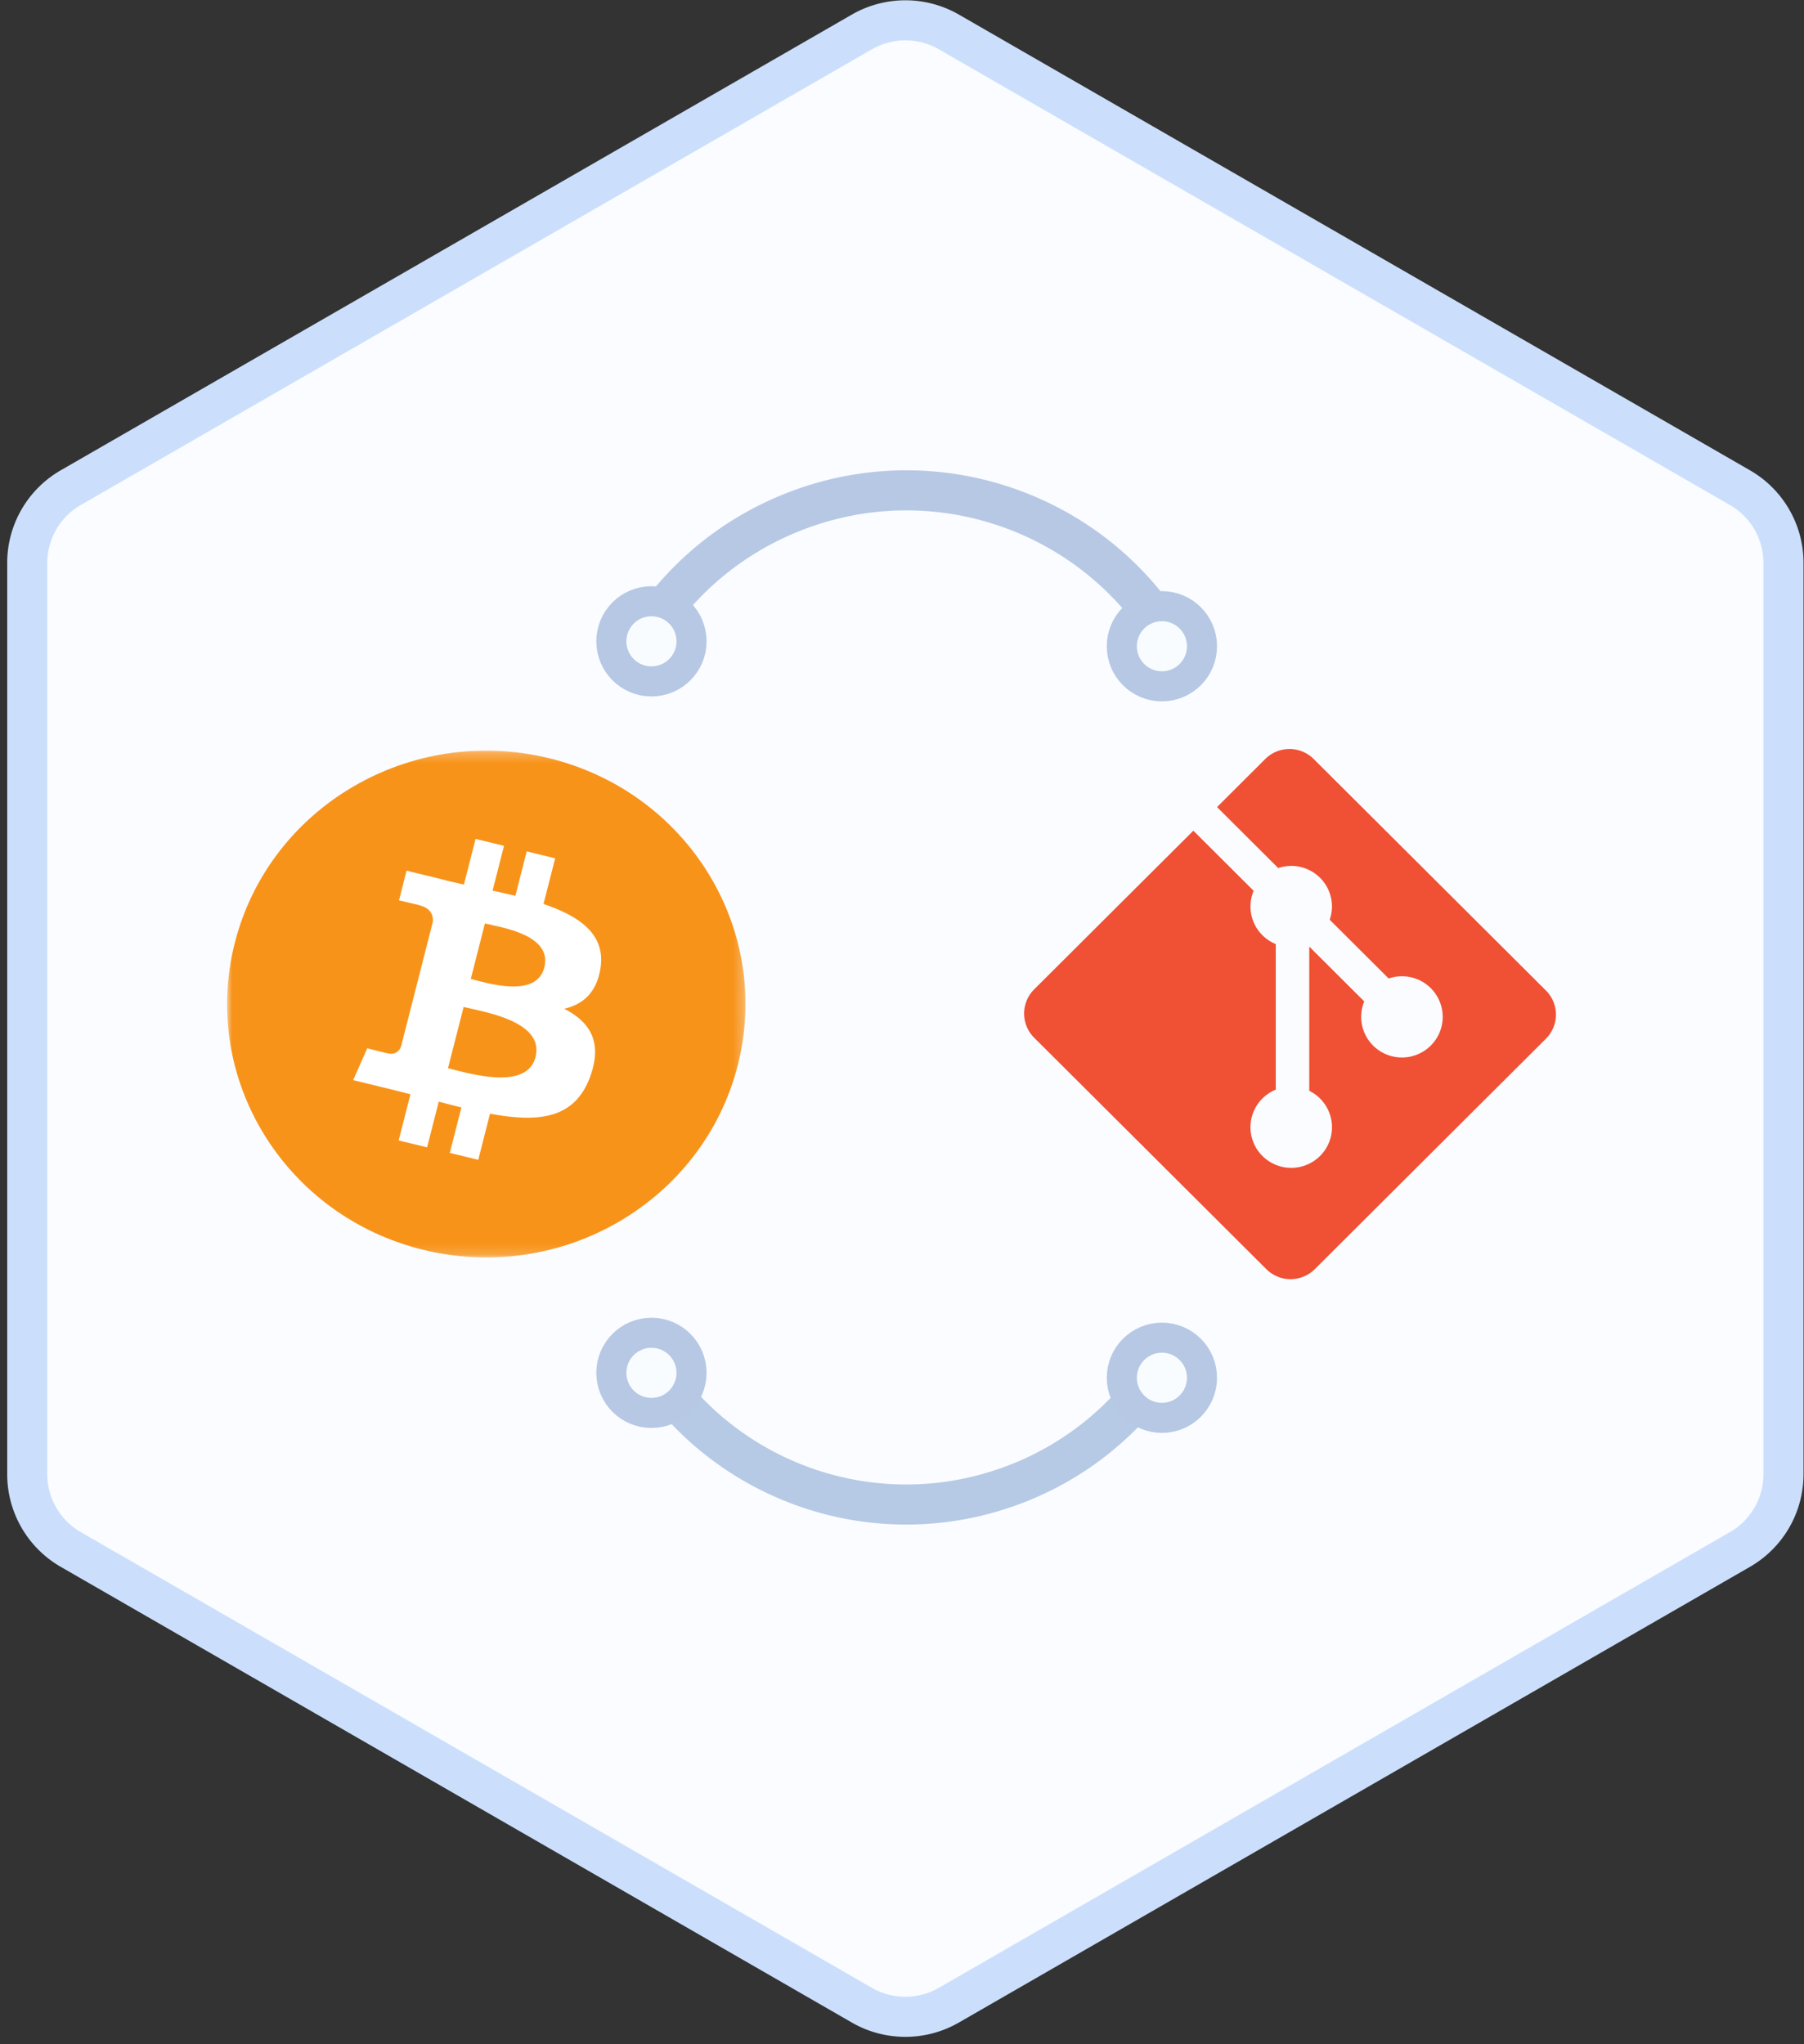 <svg width="180" height="204" viewBox="0 0 180 204" xmlns="http://www.w3.org/2000/svg" xmlns:xlink="http://www.w3.org/1999/xlink"><rect x="0" y="0" width="180" height="204" fill="#333333" stroke="none"/><title>Bit_to Git</title><defs><path id="a" d="M0 50.832V.252h51.729v50.58z"/></defs><g transform="translate(2.422 1.406)" fill="none" fill-rule="evenodd"><path d="M175.53 145.714V54.765a8.665 8.665 0 0 0-4.344-7.507L92.258 1.784a8.704 8.704 0 0 0-8.687 0L4.64 47.258a8.665 8.665 0 0 0-4.343 7.507v90.949a8.665 8.665 0 0 0 4.344 7.507l78.929 45.474a8.704 8.704 0 0 0 8.687 0l78.928-45.474a8.666 8.666 0 0 0 4.344-7.507" stroke="#CBDFFC" stroke-width="4" fill="#FAFCFF"/><path d="M151.824 97.436l-23.168-23.099a3.425 3.425 0 0 0-4.833 0l-4.81 4.797 6.102 6.085a4.066 4.066 0 0 1 4.175.97 4.04 4.04 0 0 1 .964 4.188l5.882 5.864a4.067 4.067 0 0 1 4.202.962 4.045 4.045 0 0 1 0 5.733 4.075 4.075 0 0 1-5.753 0 4.046 4.046 0 0 1-.884-4.409l-5.486-5.469v14.392a4.047 4.047 0 0 1 1.075 6.501 4.076 4.076 0 0 1-5.75 0 4.047 4.047 0 0 1 1.332-6.619V92.806a4.045 4.045 0 0 1-2.207-5.317l-6.016-5.998-15.886 15.837a3.403 3.403 0 0 0 0 4.82l23.168 23.099a3.426 3.426 0 0 0 4.833 0l23.06-22.992a3.4 3.4 0 0 0 0-4.82" fill="#F05033"/><g transform="translate(20.233 73.248)"><mask id="b" fill="#fff"><use xlink:href="#a"/></mask><path d="M50.955 31.66C47.5 45.209 33.464 53.453 19.605 50.075 5.752 46.697-2.681 32.974.776 19.426 4.228 5.876 18.264-2.37 32.118 1.007 45.978 4.386 54.41 18.111 50.955 31.66" fill="#F8931A" mask="url(#b)"/></g><path d="M51.891 95.136c-.8 3.135-5.74 1.542-7.341 1.152l1.413-5.54c1.601.39 6.761 1.119 5.928 4.388m-.877 8.94c-.878 3.447-6.812 1.584-8.736 1.117l1.559-6.11c1.924.47 8.093 1.4 7.177 4.994m6.484-8.891c.514-3.365-2.106-5.174-5.69-6.381l1.163-4.558-2.839-.691-1.13 4.438c-.747-.183-1.513-.353-2.275-.523l1.14-4.469-2.836-.691-1.164 4.557c-.618-.138-1.224-.274-1.812-.416l.004-.015-3.914-.955-.756 2.963s2.106.473 2.061.501c1.15.28 1.358 1.025 1.323 1.614l-1.325 5.193c.08.02.183.05.296.093l-.3-.072-1.856 7.275c-.14.341-.498.853-1.301.659.028.04-2.062-.504-2.062-.504l-1.41 3.177 3.694.9c.687.168 1.36.344 2.024.51l-1.176 4.61 2.835.692 1.164-4.561c.775.204 1.525.395 2.262.574l-1.16 4.54 2.839.69 1.174-4.6c4.84.895 8.478.534 10.011-3.746 1.234-3.446-.062-5.433-2.608-6.73 1.855-.418 3.251-1.61 3.624-4.074" fill="#FFF"/><path d="M62.269 61.488A30.59 30.59 0 0 1 76.012 49.98c13.464-5.715 28.716-1.098 36.876 10.28" stroke="#B6C8E4" stroke-width="4" stroke-linecap="round"/><path d="M112.857 135.815a30.237 30.237 0 0 1-13.973 10.893c-13.498 5.182-28.405.094-36.074-11.427" stroke="#B6C9E5" stroke-width="4" stroke-linecap="round"/><circle stroke="#B6C8E4" stroke-width="3" fill="#F9FCFF" cx="113.511" cy="136.085" r="4"/><circle stroke="#B6C8E4" stroke-width="3" fill="#F9FCFF" cx="62.578" cy="135.594" r="4"/><circle stroke="#B6C8E4" stroke-width="3" fill="#F9FCFF" cx="113.511" cy="63.085" r="4"/><circle stroke="#B6C8E4" stroke-width="3" fill="#F9FCFF" cx="62.578" cy="62.594" r="4"/></g></svg>
